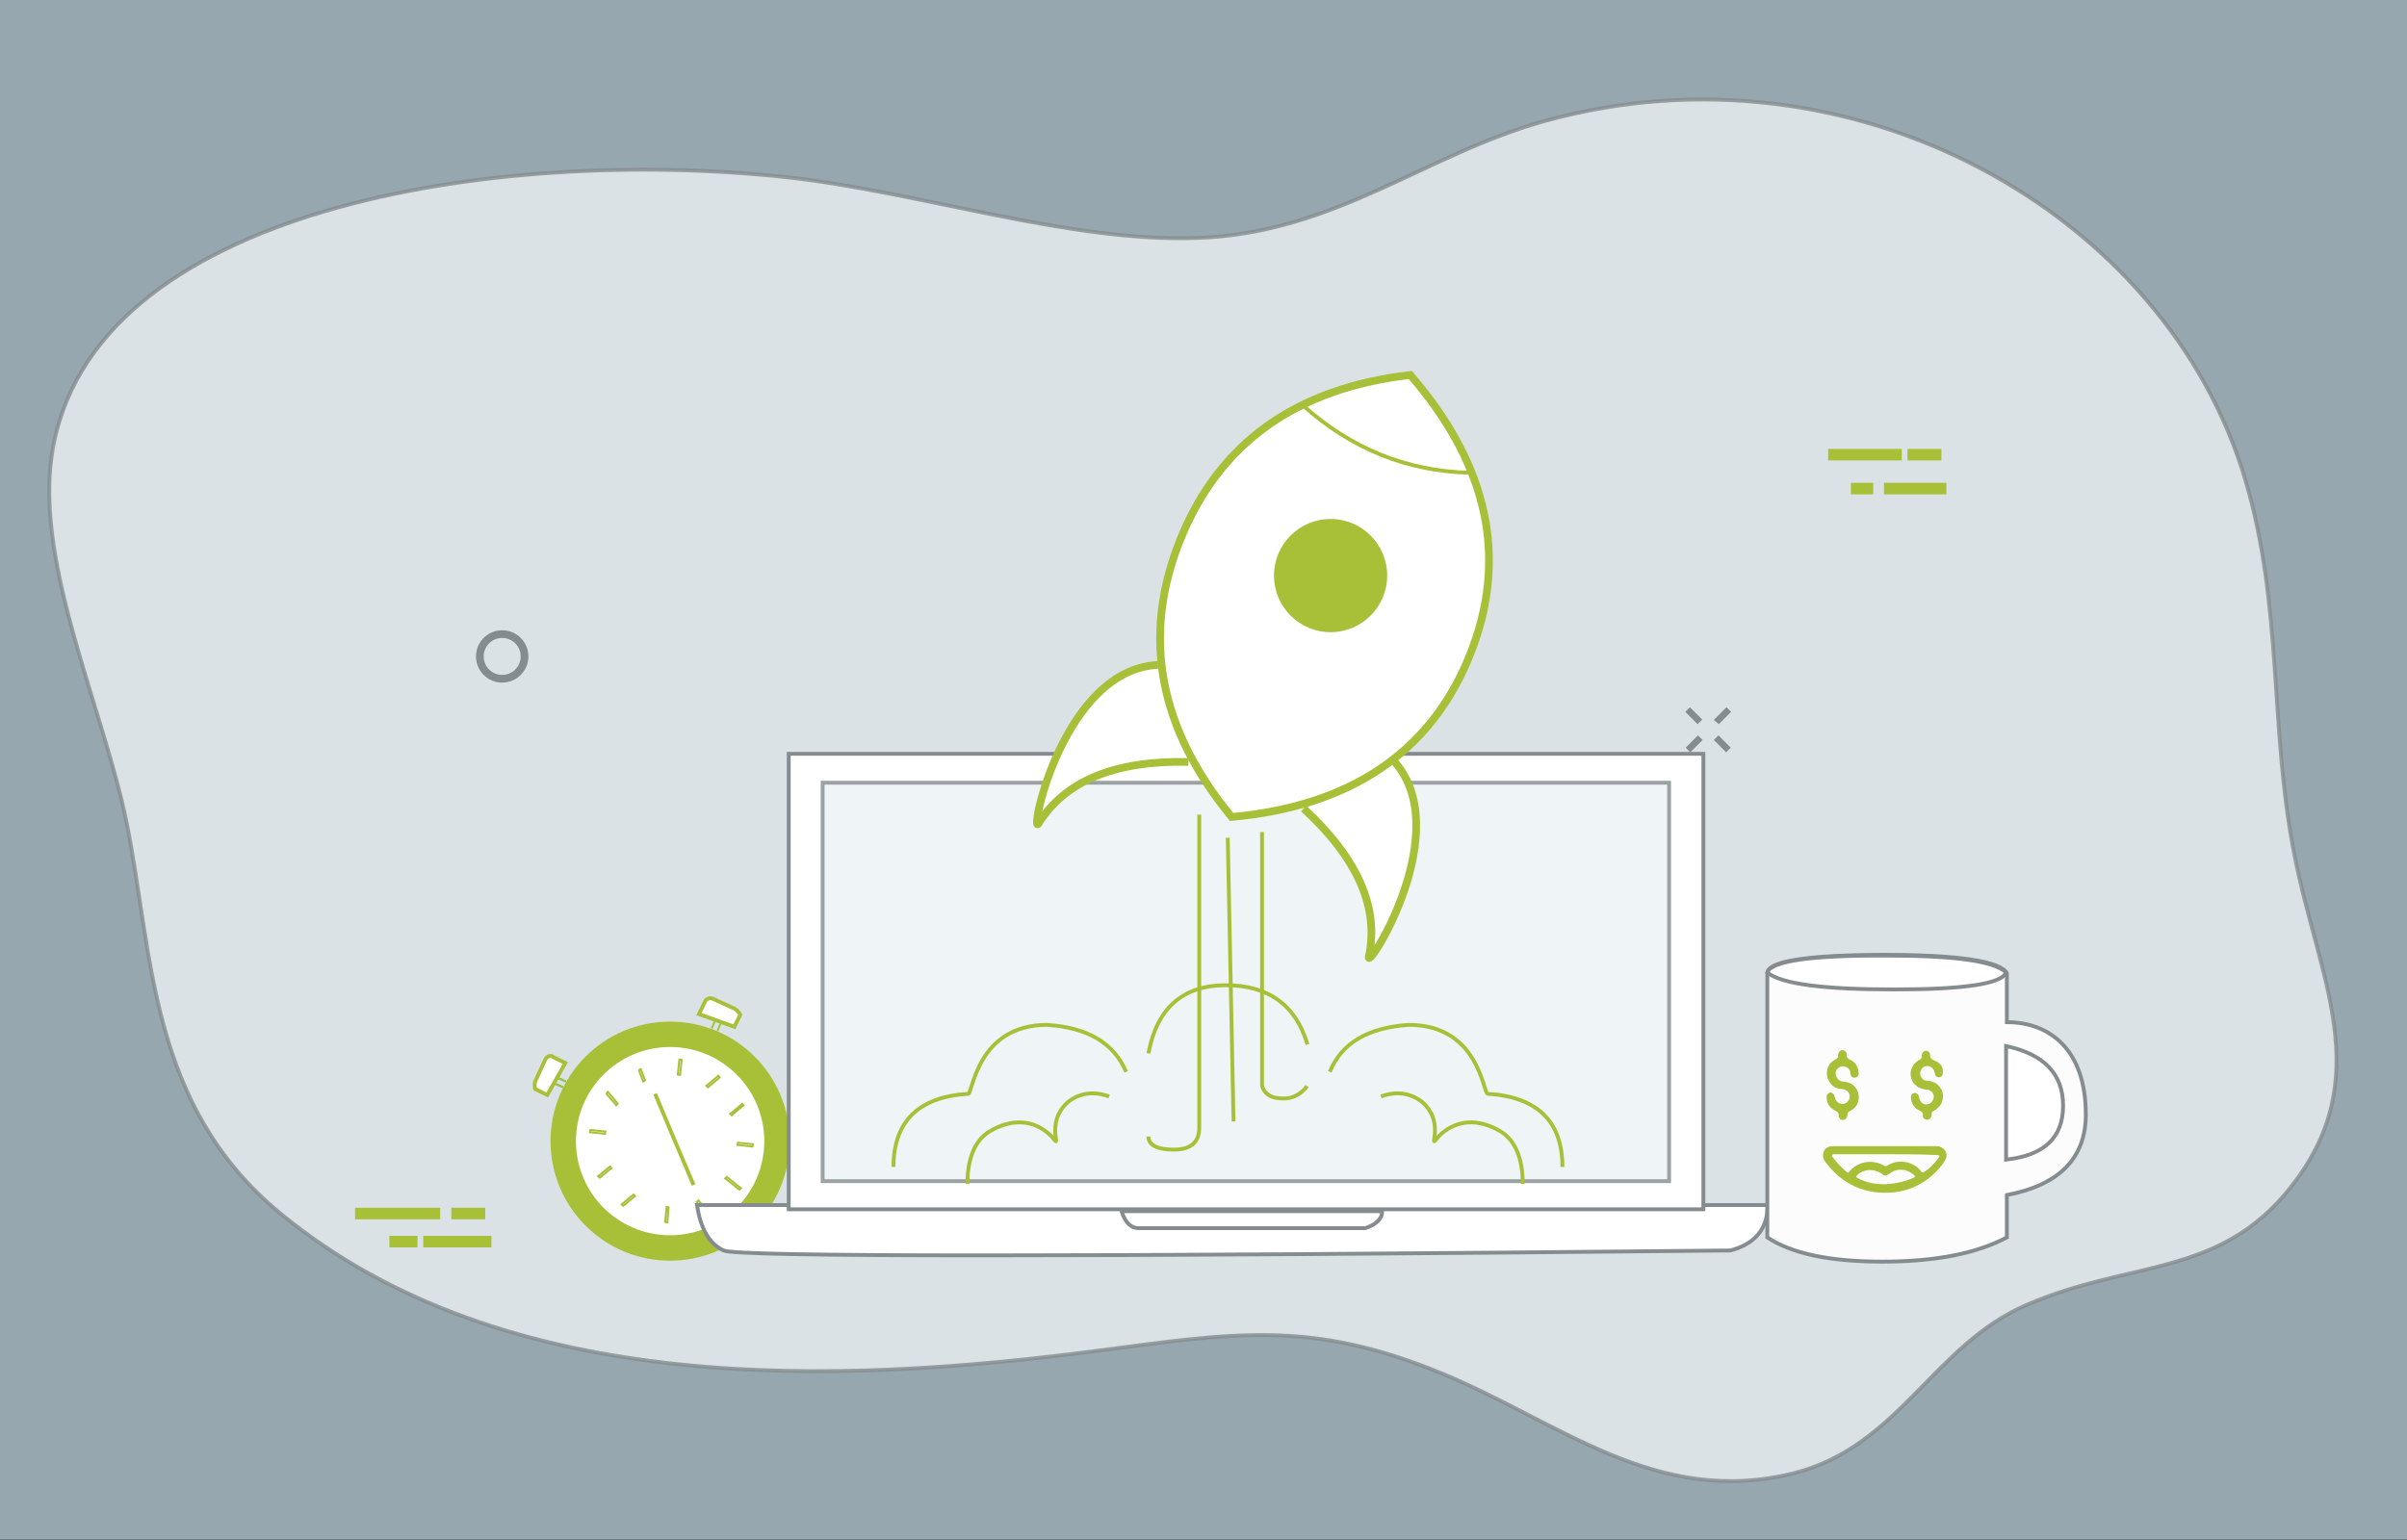 <?xml version="1.0" encoding="utf-8"?>
<!-- Generator: Adobe Illustrator 22.1.0, SVG Export Plug-In . SVG Version: 6.00 Build 0)  -->
<svg version="1.1" id="Camada_1" xmlns="http://www.w3.org/2000/svg" xmlns:xlink="http://www.w3.org/1999/xlink" x="0px" y="0px"
	 viewBox="0 0 625 400" style="enable-background:new 0 0 625 400;" xml:space="preserve">
<rect x="0" y="0" width="625" height="400" fill="#333333" stroke="none"/>
<style type="text/css">
	.st0{fill:#96A7AF;}
	.st1{opacity:0.8;fill:#EBF1F4;stroke:#858C8F;enable-background:new    ;}
	.st2{fill:#858C8F;}
	.st3{fill:none;stroke:#858C8F;stroke-width:2;}
	.st4{fill:#A8C038;}
	.st5{fill:#A8C038;stroke:#A8C038;stroke-width:0.5;}
	.st6{fill:#FFFFFF;stroke:#A8C038;stroke-width:0.5;}
	.st7{fill:none;stroke:#17C9B2;stroke-width:0.5;stroke-linecap:square;}
	.st8{fill:#FFFFFF;stroke:#A8C038;}
	.st9{fill:none;stroke:#A8C038;stroke-width:0.5;stroke-linecap:square;}
	.st10{fill:none;stroke:#A8C038;}
	.st11{fill:#FFFFFF;stroke:#858C8F;}
	.st12{fill:none;stroke:#858C8F;}
	.st13{fill:#FFFFFF;stroke:#A8C038;stroke-width:2;}
	.st14{fill:#FCFCFC;stroke:#858C8F;}
</style>
<title>img</title>
<rect class="st0" width="625.1" height="399.9"/>
<path id="_Caminho_2" class="st1" d="M583.1,124.9C562.6,55.2,480.9,9.4,401.2,31.4c-31.1,8.6-54.6,29.2-90.3,30.4
	C277.4,63,238.8,49.8,204,46c-74.3-8-181.3,7.5-190.6,72.5c-4.1,28.6,13.6,66.1,19.5,95.3c6.8,33.7,5.7,73.2,39.8,101.3
	c58.5,48.2,145.4,44.4,211.9,35.8c35.8-4.7,55.7-8.1,89.2,5.6c31.1,12.7,56.1,35.2,92.2,26.1c27.1-7,36.1-33.2,60.1-43.6
	c27-11.8,50-7,68.7-30.6c22.6-28.6,7.2-54.1,0.9-86.7C589.3,189,592.8,157.8,583.1,124.9z"/>
<path class="st2" d="M446.2,191l3.2,3.2l-1.2,1.2l-3.2-3.2L446.2,191L446.2,191z M440.9,191l1.2,1.2l-3.2,3.2l-1.2-1.2L440.9,191z
	 M448.3,183.7l1.2,1.2l-3.2,3.2L445,187L448.3,183.7L448.3,183.7z M438.8,183.7l3.2,3.2l-1.2,1.2l-3.2-3.2L438.8,183.7z"/>
<circle class="st3" cx="130.4" cy="170.5" r="5.8"/>
<path class="st4" d="M127.6,321v3h-17.7v-3H127.6z M108.4,321v3h-7.3v-3H108.4z M114.3,313.7v3H92.2v-3H114.3z M126,313.7v3h-8.8v-3
	H126z M505.4,125.4v3h-16.2v-3C489.2,125.4,505.4,125.4,505.4,125.4z M486.4,125.4v3h-5.8v-3C480.6,125.4,486.4,125.4,486.4,125.4z
	 M493.8,116.6v3h-19.1v-3C474.6,116.6,493.8,116.6,493.8,116.6z M504.1,116.6v3h-8.8v-3C495.3,116.6,504.1,116.6,504.1,116.6z"/>
<ellipse class="st5" cx="174" cy="296.4" rx="30.8" ry="30.8"/>
<ellipse class="st6" cx="174" cy="296.4" rx="24.7" ry="24.7"/>
<path class="st7" d="M146,282.3l-1.6-0.7 M146.7,280.8l-1.6-0.7"/>
<path class="st8" d="M142.1,284.4l-3.1-1.5c-0.3-0.9-0.2-1.9,0.3-2.7l2.2-4.8c0.3-0.8,1.1-1.3,1.8-1.1c0.2,0.1,0.3,0.2,0.4,0.3
	l3.1,1.5L142.1,284.4z"/>
<path class="st9" d="M146,282.3l-1.6-0.7 M146.7,280.8l-1.6-0.7"/>
<path class="st8" d="M190.7,266.7l1.5-3.1c-0.4-0.9-1.2-1.6-2.1-1.9l-4.8-2.2c-0.7-0.4-1.6-0.3-2.1,0.4c-0.1,0.2-0.2,0.3-0.2,0.4
	l-1.5,3.1L190.7,266.7z"/>
<path class="st9" d="M186.4,267.5l0.7-1.6 M184.9,266.9l0.7-1.6 M173.6,313.6l-0.3,3.9l-0.6-0.1l0.4-3.9L173.6,313.6z M181.4,311.8
	l0.2,0.3l2.1,2.5l0.2,0.3l-0.4,0.4l-0.3-0.3l-2.1-2.5l-0.2-0.3L181.4,311.8z M164.5,310.3l0.4,0.4l-0.3,0.2l-2.5,2.1l-0.3,0.2
	l-0.4-0.4l0.3-0.2l2.5-2.1L164.5,310.3z M158.4,303l0.4,0.4l-0.3,0.2l-2.5,2.1l-0.3,0.2l-0.4-0.4l0.3-0.2l2.5-2.1L158.4,303
	L158.4,303z M188.7,305.7l0.3,0.2l3.1,2.5l0.3,0.2L192,309l-0.3-0.2l-3.1-2.5l-0.3-0.2L188.7,305.7z M195.5,297.2l-0.1,0.6l-3.9-0.4
	l0.1-0.6L195.5,297.2z M157.2,293.9l-0.1,0.6l-3.9-0.4l0.1-0.6L157.2,293.9z M192.7,286.7l0.4,0.4l-0.3,0.2l-2.5,2.1l-0.3,0.3
	l-0.4-0.4l0.3-0.2l2.5-2.1L192.7,286.7z M157.8,283.6l0.3,0.3l2.1,2.5l0.2,0.3l-0.4,0.4l-0.2-0.3l-2.1-2.4l-0.2-0.3L157.8,283.6z
	 M186.5,279.4l0.4,0.4l-0.3,0.3l-2.5,2.1l-0.3,0.2l-0.4-0.4l0.3-0.2l2.5-2.1L186.5,279.4z M166.4,277.7l0.1,0.3l0.9,2.3l0.1,0.3
	l-0.5,0.3l-0.1-0.3l-0.9-2.3l-0.1-0.3C165.9,277.9,166.4,277.7,166.4,277.7z M177,275.3l-0.4,3.9l-0.6-0.1l0.4-3.9L177,275.3
	L177,275.3z"/>
<path class="st10" d="M170.1,284.1l5,11.9l5,11.8"/>
<path class="st11" d="M205.8,313H181c0.9,6.2,3.2,10.1,6.9,11.8c3.7,1.7,90.8,1.7,261.4,0c6.5-1.7,9.7-5.7,9.7-11.8h-30.4"/>
<path class="st11" d="M204.8,195.8h237.5v118.3H204.8V195.8z"/>
<path class="st1" d="M213.6,203.3h219.8v103.5H213.6V203.3L213.6,203.3z"/>
<path class="st12" d="M291.2,314.6c1,3,2.5,4.4,4.4,4.4h58.9c3-1,4.4-2.5,4.4-4.4H291.2z"/>
<path class="st10" d="M298.2,273.6c2.2-11.8,9-17.7,20.1-17.7s18.2,5.2,21.2,15.4"/>
<path class="st13" d="M308.6,197.9c-19.1-0.4-32.1,4.9-39,16.1c-2.3,2.7,6.6-40.1,31.1-41.3 M338.5,210c14.1,13,19.7,25.9,16.9,38.6
	c-0.3,3.6,23.1-33.5,6.2-51.3"/>
<path class="st13" d="M319.8,212.2c-19-23.1-23.4-47.1-13.3-72.1s30-39.3,59.7-42.7c20.4,23.6,25.5,47.9,15.4,72.9
	S350.8,209.4,319.8,212.2z"/>
<path class="st10" d="M338.1,105.1c12.7,11.5,27.3,17.3,43.6,17.7"/>
<ellipse class="st4" cx="345.5" cy="149.5" rx="14.7" ry="14.7"/>
<path class="st10" d="M311.4,211.6v81.3c0,3.8-2.2,5.7-6.6,5.7s-6.6-1.2-6.6-3.4 M318.8,217.6l1.5,73.7 M327.7,216.1v66
	c0.7,2.2,2.5,3.2,5.3,3.2c2.5,0.2,5-1.2,6.4-3.2 M232,303.1c0-11.8,6.5-18.2,19.4-19c1.2,0,2.2-17.9,20.5-17.9
	c10.6,0.7,17.4,4.8,20.5,12.2 M251.2,307.5c0-6.7,2-11.3,5.7-13.6c5.7-3.4,11.5-3.3,16.1,1.2c3.5,4.5-2.3-3.4,4.6-9.1
	c3.1-2.2,6.6-2.6,10.4-1.2 M405.7,303.1c0-11.8-6.5-18.2-19.4-19c-1.2,0-2.2-17.9-20.5-17.9c-10.7,0.7-17.5,4.8-20.5,12.2"/>
<path class="st10" d="M395.4,307.5c0-6.7-2-11.3-5.7-13.6c-5.7-3.4-11.5-3.3-16.1,1.2c-3.5,4.5,2.3-3.4-4.6-9.1
	c-3.1-2.2-6.6-2.6-10.4-1.2"/>
<path class="st14" d="M458.9,252.8v68.6c6.3,4.2,16.2,6.3,29.9,6.3c13.6,0,24.4-2.1,32.3-6.3v-11c13.6-2.6,20.5-9.6,20.5-20.9
	c0-17-9.5-24-20.5-24v-12.7c-1.6-3.1-12.3-4.8-32.3-4.8C468.9,248.1,458.9,249.7,458.9,252.8z"/>
<path class="st11" d="M520.9,271.7v29.5c9.9-1.1,14.8-5.7,14.8-14C535.7,278.9,530.7,273.8,520.9,271.7z M458.9,252.6
	c3.7,3,14.6,4.4,33,4.4c18.3,0,27.9-1.5,29-4.4c-3.1-3-13.5-4.4-31-4.4C470.3,248.1,459.9,249.6,458.9,252.6z"/>
<path class="st4" d="M489.5,297.7c4.4,0,8.6,0,13,0c0.4,0,1,0,1.3,0.2c1.4,0.4,2.1,2.1,1.3,3.4c-0.4,0.8-1.1,1.6-1.6,2.2
	c-3.1,3.5-7.1,5.7-11.8,6.2c-7.4,0.7-13.3-2-17.8-8c-0.6-0.8-0.7-1.7-0.3-2.7c0.5-1,1.4-1.3,2.5-1.3c2.5,0,5.2,0,7.7,0
	C485.9,297.7,487.7,297.7,489.5,297.7z M489.5,299.8c-4.4,0-8.8,0-13.2,0c-0.3,0-0.5-0.1-0.6,0.3c-0.1,0.3,0.1,0.4,0.3,0.6
	c1,1.4,2.2,2.6,3.5,3.7c0.3,0.3,0.4,0.3,0.7-0.1c2.2-2.6,5.8-3.3,8.9-1.6c0.4,0.3,0.6,0.3,1,0c2.7-1.6,6-1.2,8.3,1
	c0.3,0.3,0.4,0.9,1,0.8c0.4-0.1,0.7-0.5,1.1-0.7c1.1-0.9,2.1-2,2.9-3.1c0.3-0.4,0.3-0.6-0.3-0.7c-0.2,0-0.4,0-0.5,0
	C498.1,299.8,493.8,299.8,489.5,299.8z M489.5,307.6c0.4,0,0.7-0.1,1.2-0.1c2.2-0.2,4.2-0.7,6.2-1.6c0.5-0.3,0.4-0.4,0.1-0.7
	c-1.7-1.6-4.4-1.9-6.3-0.4c-1.1,0.7-1.2,0.7-2.2,0c-1.9-1.3-4.6-1.2-6.2,0.4c-0.5,0.4-0.4,0.5,0.1,0.8
	C484.6,307.2,486.9,307.6,489.5,307.6z"/>
<path class="st4" d="M482.6,278.6c0.1,0.7-0.3,1.2-0.9,1.3c-0.7,0.1-1.2-0.3-1.2-1.1c-0.1-0.8-0.5-1.5-1.3-1.7
	c-0.7-0.3-1.4-0.1-2,0.4s-0.7,1.3-0.4,2.1c0.3,0.7,0.8,1.2,1.6,1.3c1,0.1,1.9,0.3,2.6,0.8c2.5,1.9,2.1,5.7-0.7,6.9
	c-0.4,0.3-0.6,0.4-0.6,0.9c0,0.3,0,0.5-0.2,0.8c-0.3,0.4-0.5,0.6-1,0.6s-0.7-0.3-1-0.7c-0.1-0.1-0.1-0.3-0.1-0.3
	c0.2-0.9-0.4-1.2-1.2-1.6c-1.2-0.7-1.9-1.9-1.9-3.3c0-0.7,0.4-1.1,0.9-1.2s1,0.3,1.2,1c0,0.2,0.1,0.3,0.1,0.4
	c0.3,1.1,1.1,1.6,2.2,1.5c0.9-0.1,1.6-1,1.6-1.9c0-1-0.8-1.8-1.8-1.9c-1.3-0.1-2.4-0.4-3.2-1.5c-1.6-2.1-1.1-5.1,1.3-6.2
	c0.5-0.3,0.7-0.5,0.7-1.2c0-0.3,0.1-0.6,0.3-0.8c0.3-0.4,0.6-0.5,1.1-0.4c0.4,0.2,0.8,0.4,0.8,1c-0.1,0.9,0.4,1.3,1.2,1.6
	C481.9,276.1,482.5,277.1,482.6,278.6z"/>
<path class="st4" d="M504.5,278.4c0,1-0.3,1.3-0.9,1.4s-1.1-0.3-1.2-1c-0.3-1.6-1.4-2.2-2.6-1.8c-0.8,0.3-1.3,1.2-1.2,2.1
	c0.2,0.9,0.8,1.6,1.7,1.6c1.2,0.1,2.3,0.4,3.1,1.3c1.9,2,1.3,5.1-1.1,6.4c-0.5,0.3-0.9,0.5-0.7,1.2c0,0.2,0,0.3-0.1,0.4
	c-0.2,0.5-0.6,0.9-1.2,0.8s-1-0.4-1-0.9c0.1-0.9-0.4-1.3-1.2-1.6c-1.2-0.7-1.8-1.8-1.9-3.1c-0.1-0.7,0.3-1.2,0.9-1.3
	c0.6-0.1,1.1,0.4,1.2,1.1c0.3,1.5,1.4,2.2,2.6,1.7c0.9-0.4,1.3-1.2,1.2-2.1s-0.9-1.5-1.8-1.6c-1.4-0.1-2.6-0.6-3.5-1.8
	c-1.4-2.1-0.6-4.8,1.6-5.9c0.5-0.3,0.7-0.5,0.6-1c0-0.3,0-0.4,0.1-0.6c0.2-0.4,0.4-0.7,1-0.8c0.5,0,0.8,0.3,1,0.7
	c0,0.1,0.1,0.2,0.1,0.3c-0.2,0.9,0.4,1.3,1.2,1.6C503.9,276.1,504.5,277.1,504.5,278.4z"/>
</svg>
